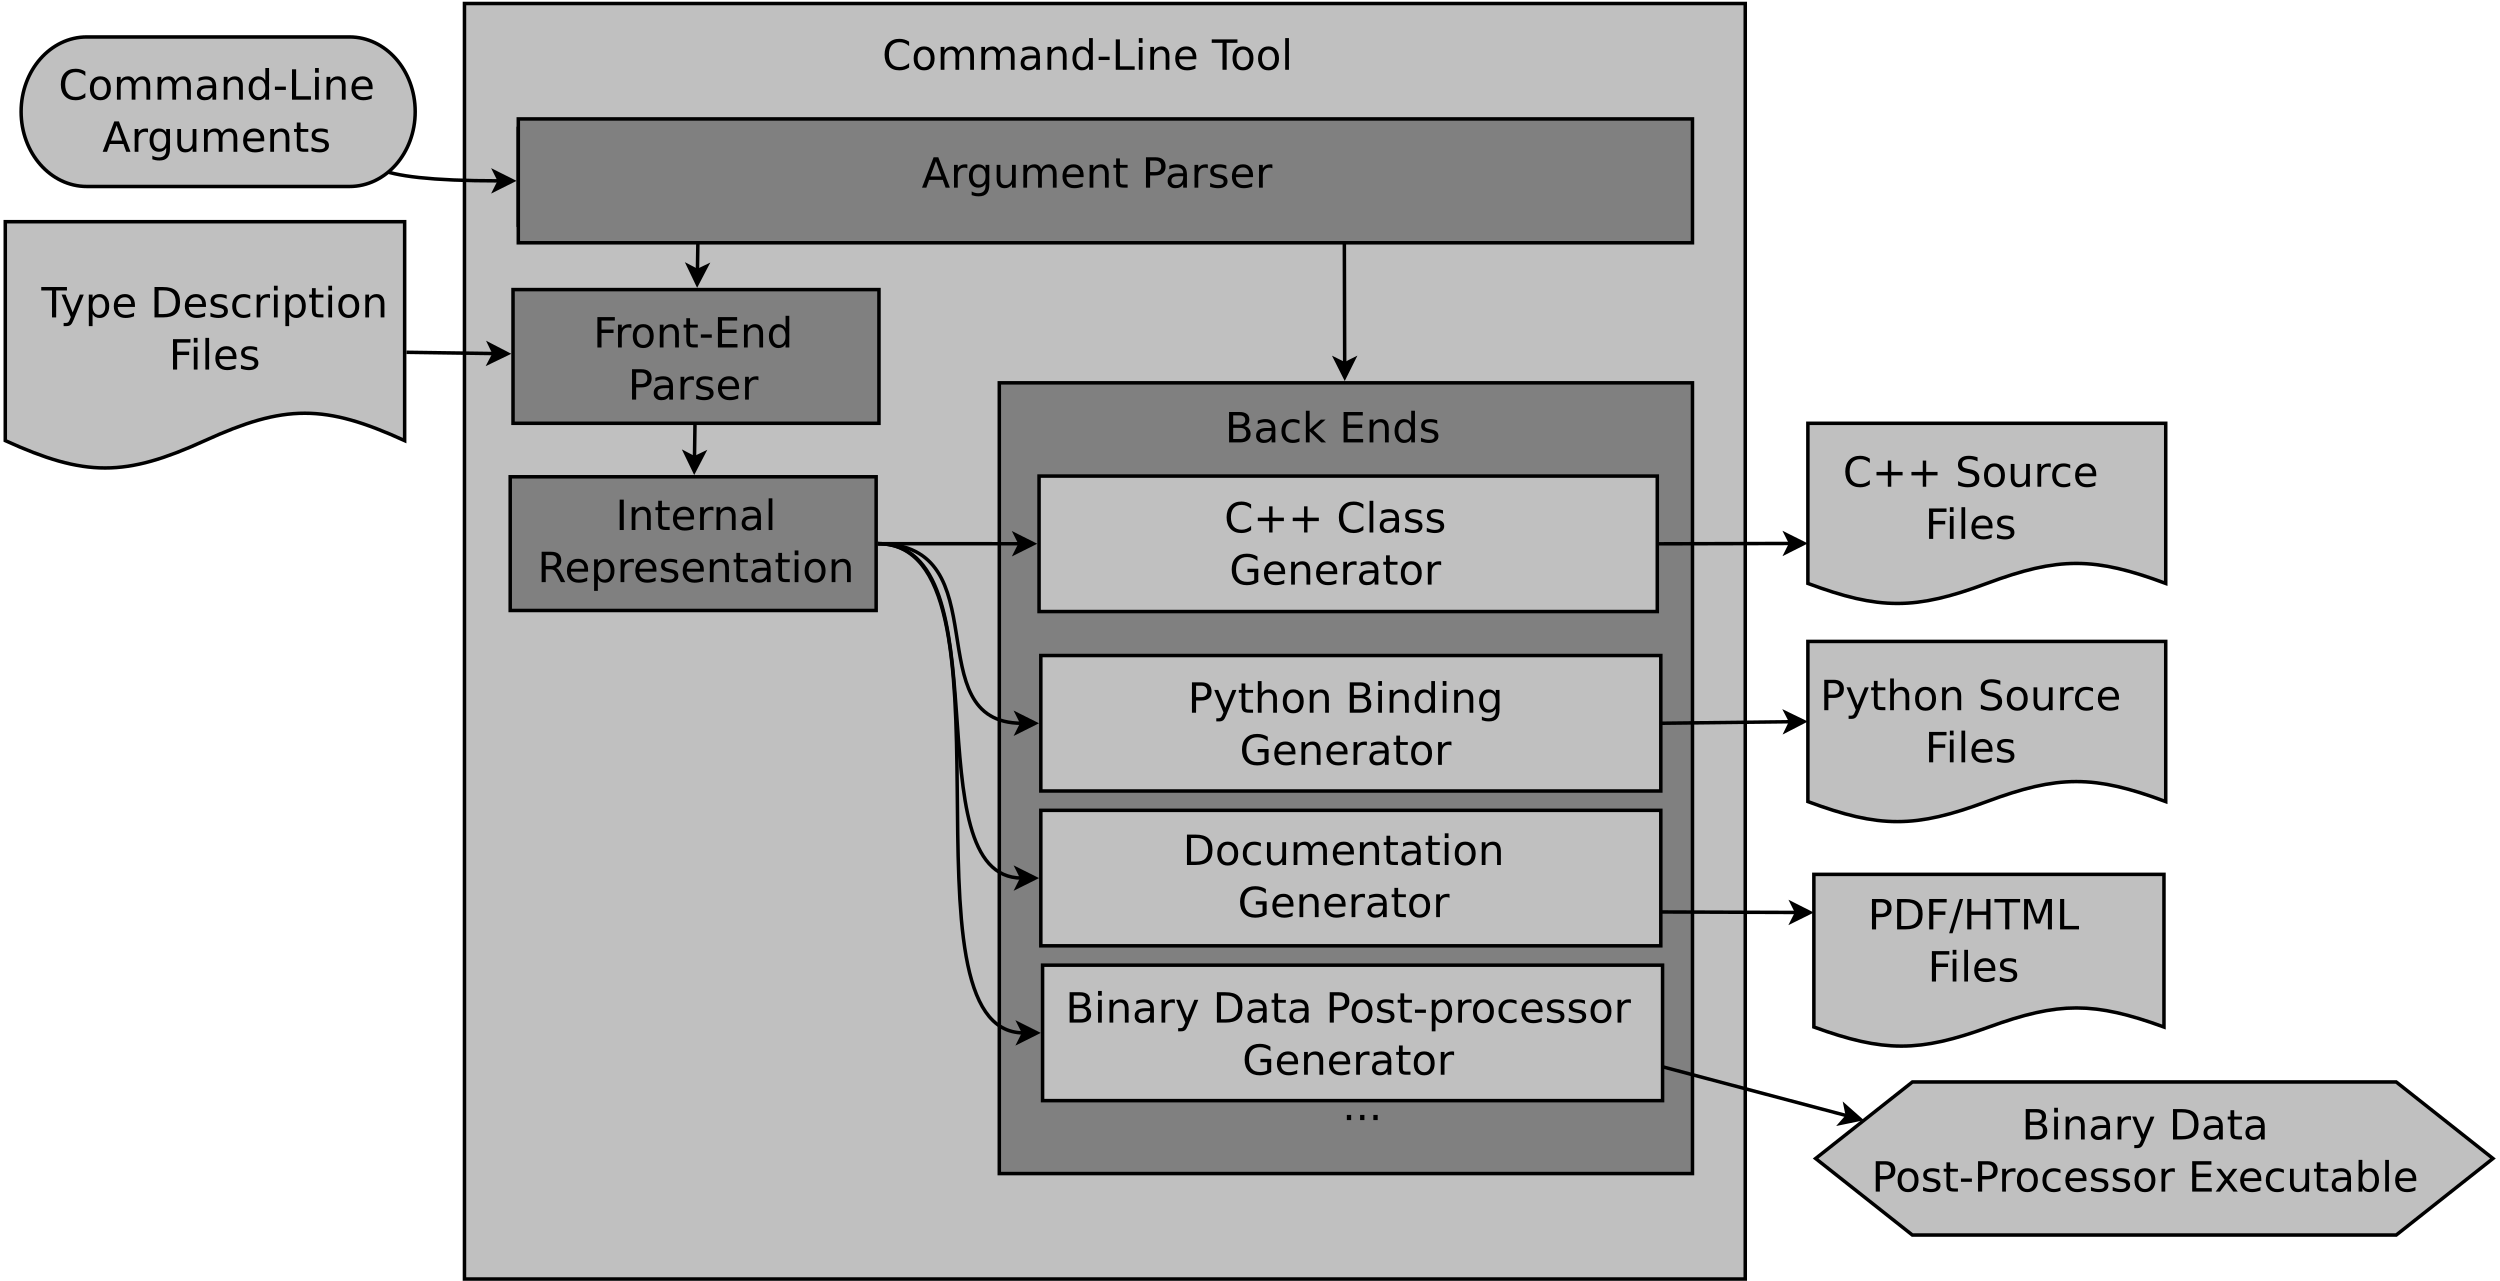 <?xml version="1.0" encoding="UTF-8"?>
<svg xmlns="http://www.w3.org/2000/svg" xmlns:xlink="http://www.w3.org/1999/xlink" width="1421pt" height="728pt" viewBox="0 0 1421 728" version="1.1">
<defs>
<g>
<symbol overflow="visible" id="glyph0-0">
<path style="stroke:none;" d="M 1.188 4.188 L 1.188 -16.719 L 13.031 -16.719 L 13.031 4.188 Z M 2.516 2.875 L 11.719 2.875 L 11.719 -15.375 L 2.516 -15.375 Z M 2.516 2.875 "/>
</symbol>
<symbol overflow="visible" id="glyph0-1">
<path style="stroke:none;" d="M -0.062 -17.281 L 14.547 -17.281 L 14.547 -15.312 L 8.422 -15.312 L 8.422 0 L 6.062 0 L 6.062 -15.312 L -0.062 -15.312 Z M -0.062 -17.281 "/>
</symbol>
<symbol overflow="visible" id="glyph0-2">
<path style="stroke:none;" d="M 7.625 1.203 C 7.02 2.742 6.43 3.75 5.859 4.219 C 5.297 4.695 4.535 4.938 3.578 4.938 L 1.875 4.938 L 1.875 3.141 L 3.125 3.141 C 3.707 3.141 4.16 3 4.484 2.719 C 4.816 2.445 5.176 1.797 5.562 0.766 L 5.953 -0.203 L 0.703 -12.969 L 2.969 -12.969 L 7.016 -2.828 L 11.062 -12.969 L 13.328 -12.969 Z M 7.625 1.203 "/>
</symbol>
<symbol overflow="visible" id="glyph0-3">
<path style="stroke:none;" d="M 4.297 -1.938 L 4.297 4.938 L 2.156 4.938 L 2.156 -12.969 L 4.297 -12.969 L 4.297 -11 C 4.742 -11.77 5.305 -12.344 5.984 -12.719 C 6.672 -13.094 7.488 -13.281 8.438 -13.281 C 10.008 -13.281 11.285 -12.656 12.266 -11.406 C 13.254 -10.156 13.75 -8.508 13.75 -6.469 C 13.75 -4.438 13.254 -2.797 12.266 -1.547 C 11.285 -0.297 10.008 0.328 8.438 0.328 C 7.488 0.328 6.672 0.145 5.984 -0.219 C 5.305 -0.594 4.742 -1.164 4.297 -1.938 Z M 11.547 -6.469 C 11.547 -8.031 11.223 -9.258 10.578 -10.156 C 9.93 -11.051 9.047 -11.5 7.922 -11.5 C 6.797 -11.5 5.91 -11.051 5.266 -10.156 C 4.617 -9.258 4.297 -8.031 4.297 -6.469 C 4.297 -4.906 4.617 -3.676 5.266 -2.781 C 5.91 -1.895 6.797 -1.453 7.922 -1.453 C 9.047 -1.453 9.93 -1.895 10.578 -2.781 C 11.223 -3.676 11.547 -4.906 11.547 -6.469 Z M 11.547 -6.469 "/>
</symbol>
<symbol overflow="visible" id="glyph0-4">
<path style="stroke:none;" d="M 13.328 -7.016 L 13.328 -5.969 L 3.531 -5.969 C 3.625 -4.5 4.066 -3.379 4.859 -2.609 C 5.648 -1.848 6.75 -1.469 8.156 -1.469 C 8.977 -1.469 9.77 -1.566 10.531 -1.766 C 11.301 -1.973 12.066 -2.273 12.828 -2.672 L 12.828 -0.656 C 12.055 -0.332 11.27 -0.086 10.469 0.078 C 9.664 0.242 8.852 0.328 8.031 0.328 C 5.969 0.328 4.332 -0.27 3.125 -1.469 C 1.914 -2.676 1.312 -4.305 1.312 -6.359 C 1.312 -8.473 1.883 -10.156 3.031 -11.406 C 4.176 -12.656 5.719 -13.281 7.656 -13.281 C 9.406 -13.281 10.785 -12.719 11.797 -11.594 C 12.816 -10.469 13.328 -8.941 13.328 -7.016 Z M 11.188 -7.641 C 11.176 -8.805 10.852 -9.734 10.219 -10.422 C 9.582 -11.117 8.738 -11.469 7.688 -11.469 C 6.5 -11.469 5.547 -11.129 4.828 -10.453 C 4.117 -9.785 3.707 -8.844 3.594 -7.625 Z M 11.188 -7.641 "/>
</symbol>
<symbol overflow="visible" id="glyph0-5">
<path style="stroke:none;" d=""/>
</symbol>
<symbol overflow="visible" id="glyph0-6">
<path style="stroke:none;" d="M 4.672 -15.359 L 4.672 -1.922 L 7.484 -1.922 C 9.867 -1.922 11.613 -2.457 12.719 -3.531 C 13.832 -4.613 14.391 -6.32 14.391 -8.656 C 14.391 -10.969 13.832 -12.66 12.719 -13.734 C 11.613 -14.816 9.867 -15.359 7.484 -15.359 Z M 2.328 -17.281 L 7.125 -17.281 C 10.477 -17.281 12.938 -16.582 14.5 -15.188 C 16.062 -13.789 16.844 -11.613 16.844 -8.656 C 16.844 -5.676 16.055 -3.488 14.484 -2.094 C 12.91 -0.695 10.457 0 7.125 0 L 2.328 0 Z M 2.328 -17.281 "/>
</symbol>
<symbol overflow="visible" id="glyph0-7">
<path style="stroke:none;" d="M 10.5 -12.578 L 10.5 -10.562 C 9.895 -10.875 9.27 -11.109 8.625 -11.266 C 7.977 -11.422 7.305 -11.5 6.609 -11.5 C 5.547 -11.5 4.75 -11.332 4.219 -11 C 3.695 -10.676 3.438 -10.191 3.438 -9.547 C 3.438 -9.055 3.625 -8.672 4 -8.391 C 4.383 -8.109 5.145 -7.836 6.281 -7.578 L 7.016 -7.422 C 8.523 -7.098 9.598 -6.641 10.234 -6.047 C 10.867 -5.453 11.188 -4.629 11.188 -3.578 C 11.188 -2.367 10.707 -1.414 9.75 -0.719 C 8.801 -0.02 7.492 0.328 5.828 0.328 C 5.141 0.328 4.414 0.258 3.656 0.125 C 2.906 0 2.113 -0.195 1.281 -0.469 L 1.281 -2.672 C 2.07 -2.266 2.848 -1.957 3.609 -1.75 C 4.367 -1.551 5.125 -1.453 5.875 -1.453 C 6.883 -1.453 7.656 -1.625 8.188 -1.969 C 8.727 -2.312 9 -2.797 9 -3.422 C 9 -3.992 8.801 -4.43 8.406 -4.734 C 8.02 -5.047 7.172 -5.348 5.859 -5.641 L 5.109 -5.812 C 3.797 -6.094 2.844 -6.52 2.25 -7.094 C 1.664 -7.664 1.375 -8.453 1.375 -9.453 C 1.375 -10.672 1.805 -11.613 2.672 -12.281 C 3.535 -12.945 4.766 -13.281 6.359 -13.281 C 7.141 -13.281 7.879 -13.219 8.578 -13.094 C 9.273 -12.977 9.914 -12.805 10.5 -12.578 Z M 10.5 -12.578 "/>
</symbol>
<symbol overflow="visible" id="glyph0-8">
<path style="stroke:none;" d="M 11.562 -12.469 L 11.562 -10.469 C 10.957 -10.801 10.352 -11.051 9.75 -11.219 C 9.145 -11.383 8.535 -11.469 7.922 -11.469 C 6.535 -11.469 5.457 -11.031 4.688 -10.156 C 3.926 -9.281 3.547 -8.051 3.547 -6.469 C 3.547 -4.883 3.926 -3.656 4.688 -2.781 C 5.457 -1.906 6.535 -1.469 7.922 -1.469 C 8.535 -1.469 9.145 -1.551 9.75 -1.719 C 10.352 -1.883 10.957 -2.133 11.562 -2.469 L 11.562 -0.5 C 10.969 -0.219 10.352 -0.008 9.719 0.125 C 9.082 0.258 8.406 0.328 7.688 0.328 C 5.727 0.328 4.176 -0.281 3.031 -1.5 C 1.883 -2.727 1.312 -4.383 1.312 -6.469 C 1.312 -8.582 1.891 -10.242 3.047 -11.453 C 4.211 -12.672 5.805 -13.281 7.828 -13.281 C 8.484 -13.281 9.125 -13.211 9.75 -13.078 C 10.375 -12.941 10.977 -12.738 11.562 -12.469 Z M 11.562 -12.469 "/>
</symbol>
<symbol overflow="visible" id="glyph0-9">
<path style="stroke:none;" d="M 9.75 -10.969 C 9.508 -11.113 9.25 -11.219 8.969 -11.281 C 8.688 -11.344 8.375 -11.375 8.031 -11.375 C 6.832 -11.375 5.91 -10.984 5.266 -10.203 C 4.617 -9.422 4.297 -8.297 4.297 -6.828 L 4.297 0 L 2.156 0 L 2.156 -12.969 L 4.297 -12.969 L 4.297 -10.953 C 4.742 -11.734 5.328 -12.316 6.047 -12.703 C 6.766 -13.086 7.633 -13.281 8.656 -13.281 C 8.801 -13.281 8.961 -13.27 9.141 -13.25 C 9.316 -13.227 9.516 -13.195 9.734 -13.156 Z M 9.75 -10.969 "/>
</symbol>
<symbol overflow="visible" id="glyph0-10">
<path style="stroke:none;" d="M 2.234 -12.969 L 4.359 -12.969 L 4.359 0 L 2.234 0 Z M 2.234 -18.016 L 4.359 -18.016 L 4.359 -15.312 L 2.234 -15.312 Z M 2.234 -18.016 "/>
</symbol>
<symbol overflow="visible" id="glyph0-11">
<path style="stroke:none;" d="M 4.344 -16.641 L 4.344 -12.969 L 8.734 -12.969 L 8.734 -11.312 L 4.344 -11.312 L 4.344 -4.266 C 4.344 -3.211 4.484 -2.535 4.766 -2.234 C 5.055 -1.93 5.648 -1.781 6.547 -1.781 L 8.734 -1.781 L 8.734 0 L 6.547 0 C 4.898 0 3.766 -0.305 3.141 -0.922 C 2.516 -1.535 2.203 -2.648 2.203 -4.266 L 2.203 -11.312 L 0.641 -11.312 L 0.641 -12.969 L 2.203 -12.969 L 2.203 -16.641 Z M 4.344 -16.641 "/>
</symbol>
<symbol overflow="visible" id="glyph0-12">
<path style="stroke:none;" d="M 7.25 -11.469 C 6.113 -11.469 5.211 -11.02 4.547 -10.125 C 3.879 -9.238 3.547 -8.02 3.547 -6.469 C 3.547 -4.914 3.875 -3.691 4.531 -2.797 C 5.195 -1.91 6.102 -1.469 7.25 -1.469 C 8.383 -1.469 9.285 -1.914 9.953 -2.812 C 10.617 -3.707 10.953 -4.926 10.953 -6.469 C 10.953 -8 10.617 -9.211 9.953 -10.109 C 9.285 -11.016 8.383 -11.469 7.25 -11.469 Z M 7.25 -13.281 C 9.102 -13.281 10.555 -12.676 11.609 -11.469 C 12.672 -10.27 13.203 -8.602 13.203 -6.469 C 13.203 -4.344 12.672 -2.676 11.609 -1.469 C 10.555 -0.27 9.102 0.328 7.25 0.328 C 5.395 0.328 3.941 -0.27 2.891 -1.469 C 1.836 -2.676 1.312 -4.344 1.312 -6.469 C 1.312 -8.602 1.836 -10.27 2.891 -11.469 C 3.941 -12.676 5.395 -13.281 7.25 -13.281 Z M 7.25 -13.281 "/>
</symbol>
<symbol overflow="visible" id="glyph0-13">
<path style="stroke:none;" d="M 13.016 -7.828 L 13.016 0 L 10.875 0 L 10.875 -7.75 C 10.875 -8.977 10.633 -9.895 10.156 -10.5 C 9.676 -11.113 8.961 -11.422 8.016 -11.422 C 6.859 -11.422 5.945 -11.051 5.281 -10.312 C 4.625 -9.582 4.297 -8.586 4.297 -7.328 L 4.297 0 L 2.156 0 L 2.156 -12.969 L 4.297 -12.969 L 4.297 -10.953 C 4.805 -11.734 5.406 -12.316 6.094 -12.703 C 6.781 -13.086 7.578 -13.281 8.484 -13.281 C 9.973 -13.281 11.098 -12.816 11.859 -11.891 C 12.629 -10.973 13.016 -9.617 13.016 -7.828 Z M 13.016 -7.828 "/>
</symbol>
<symbol overflow="visible" id="glyph0-14">
<path style="stroke:none;" d="M 2.328 -17.281 L 12.25 -17.281 L 12.25 -15.312 L 4.672 -15.312 L 4.672 -10.219 L 11.516 -10.219 L 11.516 -8.25 L 4.672 -8.25 L 4.672 0 L 2.328 0 Z M 2.328 -17.281 "/>
</symbol>
<symbol overflow="visible" id="glyph0-15">
<path style="stroke:none;" d="M 2.234 -18.016 L 4.359 -18.016 L 4.359 0 L 2.234 0 Z M 2.234 -18.016 "/>
</symbol>
<symbol overflow="visible" id="glyph0-16">
<path style="stroke:none;" d="M 2.328 -17.281 L 4.672 -17.281 L 4.672 0 L 2.328 0 Z M 2.328 -17.281 "/>
</symbol>
<symbol overflow="visible" id="glyph0-17">
<path style="stroke:none;" d="M 8.125 -6.516 C 6.406 -6.516 5.211 -6.316 4.547 -5.922 C 3.879 -5.523 3.547 -4.852 3.547 -3.906 C 3.547 -3.156 3.797 -2.555 4.297 -2.109 C 4.797 -1.672 5.473 -1.453 6.328 -1.453 C 7.516 -1.453 8.461 -1.867 9.172 -2.703 C 9.891 -3.535 10.25 -4.648 10.25 -6.047 L 10.25 -6.516 Z M 12.375 -7.391 L 12.375 0 L 10.25 0 L 10.25 -1.969 C 9.758 -1.176 9.148 -0.594 8.422 -0.219 C 7.703 0.145 6.816 0.328 5.766 0.328 C 4.43 0.328 3.375 -0.039 2.594 -0.781 C 1.812 -1.52 1.422 -2.516 1.422 -3.766 C 1.422 -5.223 1.91 -6.32 2.891 -7.062 C 3.867 -7.812 5.32 -8.188 7.25 -8.188 L 10.25 -8.188 L 10.25 -8.391 C 10.25 -9.367 9.926 -10.125 9.281 -10.656 C 8.633 -11.195 7.727 -11.469 6.562 -11.469 C 5.82 -11.469 5.098 -11.379 4.391 -11.203 C 3.691 -11.023 3.02 -10.758 2.375 -10.406 L 2.375 -12.375 C 3.156 -12.676 3.91 -12.898 4.641 -13.047 C 5.367 -13.203 6.082 -13.281 6.781 -13.281 C 8.656 -13.281 10.055 -12.789 10.984 -11.812 C 11.91 -10.844 12.375 -9.367 12.375 -7.391 Z M 12.375 -7.391 "/>
</symbol>
<symbol overflow="visible" id="glyph0-18">
<path style="stroke:none;" d="M 10.516 -8.109 C 11.016 -7.93 11.504 -7.566 11.984 -7.016 C 12.461 -6.461 12.938 -5.695 13.406 -4.719 L 15.781 0 L 13.281 0 L 11.062 -4.438 C 10.488 -5.594 9.93 -6.359 9.391 -6.734 C 8.859 -7.109 8.129 -7.297 7.203 -7.297 L 4.672 -7.297 L 4.672 0 L 2.328 0 L 2.328 -17.281 L 7.609 -17.281 C 9.578 -17.281 11.047 -16.863 12.016 -16.031 C 12.992 -15.207 13.484 -13.961 13.484 -12.297 C 13.484 -11.211 13.227 -10.312 12.719 -9.594 C 12.219 -8.875 11.484 -8.379 10.516 -8.109 Z M 4.672 -15.359 L 4.672 -9.219 L 7.609 -9.219 C 8.734 -9.219 9.582 -9.477 10.156 -10 C 10.727 -10.52 11.016 -11.285 11.016 -12.297 C 11.016 -13.305 10.727 -14.066 10.156 -14.578 C 9.582 -15.098 8.734 -15.359 7.609 -15.359 Z M 4.672 -15.359 "/>
</symbol>
<symbol overflow="visible" id="glyph0-19">
<path style="stroke:none;" d="M 15.266 -15.953 L 15.266 -13.484 C 14.473 -14.211 13.629 -14.758 12.734 -15.125 C 11.848 -15.488 10.906 -15.672 9.906 -15.672 C 7.926 -15.672 6.41 -15.066 5.359 -13.859 C 4.316 -12.648 3.797 -10.906 3.797 -8.625 C 3.797 -6.344 4.316 -4.598 5.359 -3.391 C 6.41 -2.18 7.926 -1.578 9.906 -1.578 C 10.906 -1.578 11.848 -1.758 12.734 -2.125 C 13.629 -2.488 14.473 -3.035 15.266 -3.766 L 15.266 -1.328 C 14.441 -0.773 13.57 -0.359 12.656 -0.078 C 11.75 0.191 10.785 0.328 9.766 0.328 C 7.148 0.328 5.086 -0.469 3.578 -2.062 C 2.078 -3.664 1.328 -5.852 1.328 -8.625 C 1.328 -11.395 2.078 -13.582 3.578 -15.188 C 5.086 -16.789 7.148 -17.594 9.766 -17.594 C 10.797 -17.594 11.77 -17.453 12.688 -17.172 C 13.602 -16.898 14.461 -16.492 15.266 -15.953 Z M 15.266 -15.953 "/>
</symbol>
<symbol overflow="visible" id="glyph0-20">
<path style="stroke:none;" d="M 10.906 -14.859 L 10.906 -8.422 L 17.344 -8.422 L 17.344 -6.453 L 10.906 -6.453 L 10.906 0 L 8.953 0 L 8.953 -6.453 L 2.516 -6.453 L 2.516 -8.422 L 8.953 -8.422 L 8.953 -14.859 Z M 10.906 -14.859 "/>
</symbol>
<symbol overflow="visible" id="glyph0-21">
<path style="stroke:none;" d="M 14.109 -2.469 L 14.109 -7.109 L 10.297 -7.109 L 10.297 -9.031 L 16.422 -9.031 L 16.422 -1.609 C 15.516 -0.961 14.52 -0.477 13.438 -0.156 C 12.352 0.164 11.191 0.328 9.953 0.328 C 7.254 0.328 5.141 -0.457 3.609 -2.031 C 2.086 -3.602 1.328 -5.801 1.328 -8.625 C 1.328 -11.445 2.086 -13.645 3.609 -15.219 C 5.141 -16.801 7.254 -17.594 9.953 -17.594 C 11.078 -17.594 12.145 -17.453 13.156 -17.172 C 14.176 -16.898 15.113 -16.492 15.969 -15.953 L 15.969 -13.453 C 15.102 -14.191 14.188 -14.742 13.219 -15.109 C 12.25 -15.484 11.227 -15.672 10.156 -15.672 C 8.039 -15.672 6.453 -15.078 5.391 -13.891 C 4.328 -12.711 3.797 -10.957 3.797 -8.625 C 3.797 -6.289 4.328 -4.531 5.391 -3.344 C 6.453 -2.164 8.039 -1.578 10.156 -1.578 C 10.977 -1.578 11.711 -1.648 12.359 -1.797 C 13.004 -1.941 13.586 -2.164 14.109 -2.469 Z M 14.109 -2.469 "/>
</symbol>
<symbol overflow="visible" id="glyph0-22">
<path style="stroke:none;" d="M 12.328 -10.469 C 12.859 -11.426 13.492 -12.133 14.234 -12.594 C 14.973 -13.051 15.844 -13.281 16.844 -13.281 C 18.195 -13.281 19.238 -12.805 19.969 -11.859 C 20.707 -10.91 21.078 -9.566 21.078 -7.828 L 21.078 0 L 18.938 0 L 18.938 -7.75 C 18.938 -9 18.711 -9.922 18.266 -10.516 C 17.828 -11.117 17.16 -11.422 16.266 -11.422 C 15.16 -11.422 14.285 -11.051 13.641 -10.312 C 13.004 -9.582 12.688 -8.586 12.688 -7.328 L 12.688 0 L 10.547 0 L 10.547 -7.75 C 10.547 -9 10.32 -9.922 9.875 -10.516 C 9.438 -11.117 8.758 -11.422 7.844 -11.422 C 6.758 -11.422 5.895 -11.051 5.25 -10.312 C 4.613 -9.582 4.297 -8.586 4.297 -7.328 L 4.297 0 L 2.156 0 L 2.156 -12.969 L 4.297 -12.969 L 4.297 -10.953 C 4.773 -11.742 5.352 -12.328 6.031 -12.703 C 6.719 -13.086 7.523 -13.281 8.453 -13.281 C 9.398 -13.281 10.203 -13.039 10.859 -12.562 C 11.523 -12.082 12.016 -11.383 12.328 -10.469 Z M 12.328 -10.469 "/>
</symbol>
<symbol overflow="visible" id="glyph0-23">
<path style="stroke:none;" d="M 10.766 -11 L 10.766 -18.016 L 12.891 -18.016 L 12.891 0 L 10.766 0 L 10.766 -1.938 C 10.316 -1.164 9.75 -0.594 9.062 -0.219 C 8.383 0.145 7.566 0.328 6.609 0.328 C 5.047 0.328 3.77 -0.297 2.781 -1.547 C 1.801 -2.797 1.312 -4.438 1.312 -6.469 C 1.312 -8.508 1.801 -10.156 2.781 -11.406 C 3.77 -12.656 5.047 -13.281 6.609 -13.281 C 7.566 -13.281 8.383 -13.094 9.062 -12.719 C 9.75 -12.344 10.316 -11.77 10.766 -11 Z M 3.5 -6.469 C 3.5 -4.906 3.82 -3.676 4.469 -2.781 C 5.113 -1.895 6 -1.453 7.125 -1.453 C 8.25 -1.453 9.133 -1.895 9.781 -2.781 C 10.438 -3.676 10.766 -4.906 10.766 -6.469 C 10.766 -8.031 10.438 -9.258 9.781 -10.156 C 9.133 -11.051 8.25 -11.5 7.125 -11.5 C 6 -11.5 5.113 -11.051 4.469 -10.156 C 3.82 -9.258 3.5 -8.031 3.5 -6.469 Z M 3.5 -6.469 "/>
</symbol>
<symbol overflow="visible" id="glyph0-24">
<path style="stroke:none;" d="M 1.156 -7.438 L 7.391 -7.438 L 7.391 -5.547 L 1.156 -5.547 Z M 1.156 -7.438 "/>
</symbol>
<symbol overflow="visible" id="glyph0-25">
<path style="stroke:none;" d="M 2.328 -17.281 L 4.672 -17.281 L 4.672 -1.969 L 13.078 -1.969 L 13.078 0 L 2.328 0 Z M 2.328 -17.281 "/>
</symbol>
<symbol overflow="visible" id="glyph0-26">
<path style="stroke:none;" d="M 2.328 -17.281 L 13.25 -17.281 L 13.25 -15.312 L 4.672 -15.312 L 4.672 -10.203 L 12.891 -10.203 L 12.891 -8.234 L 4.672 -8.234 L 4.672 -1.969 L 13.453 -1.969 L 13.453 0 L 2.328 0 Z M 2.328 -17.281 "/>
</symbol>
<symbol overflow="visible" id="glyph0-27">
<path style="stroke:none;" d="M 4.672 -15.359 L 4.672 -8.859 L 7.609 -8.859 C 8.691 -8.859 9.531 -9.141 10.125 -9.703 C 10.719 -10.273 11.016 -11.082 11.016 -12.125 C 11.016 -13.156 10.719 -13.953 10.125 -14.516 C 9.531 -15.078 8.691 -15.359 7.609 -15.359 Z M 2.328 -17.281 L 7.609 -17.281 C 9.547 -17.281 11.008 -16.844 12 -15.969 C 12.988 -15.094 13.484 -13.812 13.484 -12.125 C 13.484 -10.414 12.988 -9.125 12 -8.25 C 11.008 -7.375 9.547 -6.938 7.609 -6.938 L 4.672 -6.938 L 4.672 0 L 2.328 0 Z M 2.328 -17.281 "/>
</symbol>
<symbol overflow="visible" id="glyph0-28">
<path style="stroke:none;" d="M 13.016 -7.828 L 13.016 0 L 10.875 0 L 10.875 -7.75 C 10.875 -8.977 10.633 -9.895 10.156 -10.5 C 9.676 -11.113 8.961 -11.422 8.016 -11.422 C 6.859 -11.422 5.945 -11.051 5.281 -10.312 C 4.625 -9.582 4.297 -8.586 4.297 -7.328 L 4.297 0 L 2.156 0 L 2.156 -18.016 L 4.297 -18.016 L 4.297 -10.953 C 4.805 -11.734 5.406 -12.316 6.094 -12.703 C 6.781 -13.086 7.578 -13.281 8.484 -13.281 C 9.973 -13.281 11.098 -12.816 11.859 -11.891 C 12.629 -10.973 13.016 -9.617 13.016 -7.828 Z M 13.016 -7.828 "/>
</symbol>
<symbol overflow="visible" id="glyph0-29">
<path style="stroke:none;" d="M 4.672 -8.25 L 4.672 -1.922 L 8.422 -1.922 C 9.672 -1.922 10.598 -2.18 11.203 -2.703 C 11.816 -3.223 12.125 -4.02 12.125 -5.094 C 12.125 -6.176 11.816 -6.973 11.203 -7.484 C 10.598 -7.992 9.672 -8.25 8.422 -8.25 Z M 4.672 -15.359 L 4.672 -10.156 L 8.125 -10.156 C 9.27 -10.156 10.117 -10.367 10.672 -10.797 C 11.234 -11.223 11.516 -11.875 11.516 -12.75 C 11.516 -13.625 11.234 -14.273 10.672 -14.703 C 10.117 -15.141 9.27 -15.359 8.125 -15.359 Z M 2.328 -17.281 L 8.297 -17.281 C 10.078 -17.281 11.445 -16.91 12.406 -16.172 C 13.375 -15.43 13.859 -14.379 13.859 -13.016 C 13.859 -11.953 13.613 -11.109 13.125 -10.484 C 12.633 -9.859 11.91 -9.469 10.953 -9.312 C 12.098 -9.07 12.988 -8.555 13.625 -7.766 C 14.258 -6.984 14.578 -6.008 14.578 -4.844 C 14.578 -3.289 14.051 -2.094 13 -1.25 C 11.957 -0.414 10.469 0 8.531 0 L 2.328 0 Z M 2.328 -17.281 "/>
</symbol>
<symbol overflow="visible" id="glyph0-30">
<path style="stroke:none;" d="M 10.766 -6.625 C 10.766 -8.176 10.445 -9.375 9.812 -10.219 C 9.176 -11.07 8.281 -11.5 7.125 -11.5 C 5.988 -11.5 5.098 -11.07 4.453 -10.219 C 3.816 -9.375 3.5 -8.176 3.5 -6.625 C 3.5 -5.094 3.816 -3.898 4.453 -3.047 C 5.098 -2.203 5.988 -1.781 7.125 -1.781 C 8.281 -1.781 9.176 -2.203 9.812 -3.047 C 10.445 -3.898 10.766 -5.094 10.766 -6.625 Z M 12.891 -1.609 C 12.891 0.598 12.398 2.238 11.422 3.312 C 10.441 4.395 8.941 4.938 6.922 4.938 C 6.172 4.938 5.461 4.879 4.797 4.766 C 4.141 4.648 3.5 4.477 2.875 4.25 L 2.875 2.172 C 3.5 2.516 4.113 2.766 4.719 2.922 C 5.332 3.086 5.953 3.172 6.578 3.172 C 7.984 3.172 9.031 2.805 9.719 2.078 C 10.414 1.348 10.766 0.242 10.766 -1.234 L 10.766 -2.281 C 10.328 -1.52 9.766 -0.945 9.078 -0.562 C 8.391 -0.188 7.566 0 6.609 0 C 5.016 0 3.734 -0.602 2.766 -1.812 C 1.797 -3.031 1.312 -4.633 1.312 -6.625 C 1.312 -8.633 1.797 -10.242 2.766 -11.453 C 3.734 -12.672 5.016 -13.281 6.609 -13.281 C 7.566 -13.281 8.391 -13.086 9.078 -12.703 C 9.766 -12.328 10.328 -11.758 10.766 -11 L 10.766 -12.969 L 12.891 -12.969 Z M 12.891 -1.609 "/>
</symbol>
<symbol overflow="visible" id="glyph0-31">
<path style="stroke:none;" d="M 2.016 -5.109 L 2.016 -12.969 L 4.141 -12.969 L 4.141 -5.203 C 4.141 -3.973 4.379 -3.051 4.859 -2.438 C 5.336 -1.82 6.055 -1.516 7.016 -1.516 C 8.16 -1.516 9.066 -1.879 9.734 -2.609 C 10.398 -3.348 10.734 -4.348 10.734 -5.609 L 10.734 -12.969 L 12.875 -12.969 L 12.875 0 L 10.734 0 L 10.734 -1.984 C 10.223 -1.203 9.625 -0.617 8.938 -0.234 C 8.258 0.141 7.469 0.328 6.562 0.328 C 5.07 0.328 3.941 -0.129 3.172 -1.047 C 2.398 -1.973 2.016 -3.328 2.016 -5.109 Z M 7.375 -13.281 Z M 7.375 -13.281 "/>
</symbol>
<symbol overflow="visible" id="glyph0-32">
<path style="stroke:none;" d="M 2.156 -18.016 L 4.297 -18.016 L 4.297 -7.375 L 10.641 -12.969 L 13.375 -12.969 L 6.5 -6.891 L 13.656 0 L 10.875 0 L 4.297 -6.328 L 4.297 0 L 2.156 0 Z M 2.156 -18.016 "/>
</symbol>
<symbol overflow="visible" id="glyph0-33">
<path style="stroke:none;" d="M 8.109 -14.969 L 4.938 -6.375 L 11.281 -6.375 Z M 6.781 -17.281 L 9.438 -17.281 L 16.016 0 L 13.594 0 L 12.016 -4.438 L 4.219 -4.438 L 2.656 0 L 0.188 0 Z M 6.781 -17.281 "/>
</symbol>
<symbol overflow="visible" id="glyph0-34">
<path style="stroke:none;" d="M 2.531 -2.938 L 4.984 -2.938 L 4.984 0 L 2.531 0 Z M 2.531 -2.938 "/>
</symbol>
<symbol overflow="visible" id="glyph0-35">
<path style="stroke:none;" d="M 12.688 -16.719 L 12.688 -14.438 C 11.801 -14.852 10.961 -15.164 10.172 -15.375 C 9.391 -15.582 8.629 -15.688 7.891 -15.688 C 6.617 -15.688 5.633 -15.441 4.938 -14.953 C 4.25 -14.461 3.906 -13.758 3.906 -12.844 C 3.906 -12.082 4.133 -11.504 4.594 -11.109 C 5.062 -10.723 5.93 -10.41 7.203 -10.172 L 8.625 -9.891 C 10.363 -9.555 11.645 -8.969 12.469 -8.125 C 13.301 -7.289 13.719 -6.172 13.719 -4.766 C 13.719 -3.086 13.156 -1.816 12.031 -0.953 C 10.914 -0.098 9.273 0.328 7.109 0.328 C 6.285 0.328 5.41 0.234 4.484 0.047 C 3.566 -0.129 2.613 -0.398 1.625 -0.766 L 1.625 -3.172 C 2.582 -2.641 3.516 -2.238 4.422 -1.969 C 5.328 -1.695 6.223 -1.562 7.109 -1.562 C 8.441 -1.562 9.469 -1.82 10.188 -2.344 C 10.914 -2.875 11.281 -3.625 11.281 -4.594 C 11.281 -5.445 11.02 -6.109 10.5 -6.578 C 9.977 -7.055 9.125 -7.414 7.938 -7.656 L 6.516 -7.938 C 4.773 -8.281 3.516 -8.82 2.734 -9.562 C 1.953 -10.312 1.562 -11.344 1.562 -12.656 C 1.562 -14.188 2.098 -15.391 3.172 -16.266 C 4.254 -17.148 5.738 -17.594 7.625 -17.594 C 8.438 -17.594 9.258 -17.52 10.094 -17.375 C 10.938 -17.227 11.801 -17.008 12.688 -16.719 Z M 12.688 -16.719 "/>
</symbol>
<symbol overflow="visible" id="glyph0-36">
<path style="stroke:none;" d="M 6.016 -17.281 L 7.984 -17.281 L 1.969 2.203 L 0 2.203 Z M 6.016 -17.281 "/>
</symbol>
<symbol overflow="visible" id="glyph0-37">
<path style="stroke:none;" d="M 2.328 -17.281 L 4.672 -17.281 L 4.672 -10.203 L 13.156 -10.203 L 13.156 -17.281 L 15.5 -17.281 L 15.5 0 L 13.156 0 L 13.156 -8.234 L 4.672 -8.234 L 4.672 0 L 2.328 0 Z M 2.328 -17.281 "/>
</symbol>
<symbol overflow="visible" id="glyph0-38">
<path style="stroke:none;" d="M 2.328 -17.281 L 5.812 -17.281 L 10.219 -5.516 L 14.656 -17.281 L 18.141 -17.281 L 18.141 0 L 15.859 0 L 15.859 -15.172 L 11.406 -3.328 L 9.047 -3.328 L 4.594 -15.172 L 4.594 0 L 2.328 0 Z M 2.328 -17.281 "/>
</symbol>
<symbol overflow="visible" id="glyph0-39">
<path style="stroke:none;" d="M 13.016 -12.969 L 8.328 -6.656 L 13.25 0 L 10.734 0 L 6.969 -5.094 L 3.188 0 L 0.688 0 L 5.719 -6.781 L 1.109 -12.969 L 3.625 -12.969 L 7.062 -8.344 L 10.5 -12.969 Z M 13.016 -12.969 "/>
</symbol>
<symbol overflow="visible" id="glyph0-40">
<path style="stroke:none;" d="M 11.547 -6.469 C 11.547 -8.031 11.223 -9.258 10.578 -10.156 C 9.93 -11.051 9.047 -11.5 7.922 -11.5 C 6.797 -11.5 5.91 -11.051 5.266 -10.156 C 4.617 -9.258 4.297 -8.031 4.297 -6.469 C 4.297 -4.906 4.617 -3.676 5.266 -2.781 C 5.91 -1.895 6.797 -1.453 7.922 -1.453 C 9.047 -1.453 9.93 -1.895 10.578 -2.781 C 11.223 -3.676 11.547 -4.906 11.547 -6.469 Z M 4.297 -11 C 4.742 -11.77 5.305 -12.344 5.984 -12.719 C 6.672 -13.094 7.488 -13.281 8.438 -13.281 C 10.008 -13.281 11.285 -12.656 12.266 -11.406 C 13.254 -10.156 13.75 -8.508 13.75 -6.469 C 13.75 -4.438 13.254 -2.797 12.266 -1.547 C 11.285 -0.297 10.008 0.328 8.438 0.328 C 7.488 0.328 6.672 0.145 5.984 -0.219 C 5.305 -0.594 4.742 -1.164 4.297 -1.938 L 4.297 0 L 2.156 0 L 2.156 -18.016 L 4.297 -18.016 Z M 4.297 -11 "/>
</symbol>
</g>
</defs>
<g id="surface4552">
<rect x="0" y="0" width="1421" height="728" style="fill:rgb(100%,100%,100%);fill-opacity:1;stroke:none;"/>
<path style="fill-rule:evenodd;fill:rgb(75.294%,75.294%,75.294%);fill-opacity:1;stroke-width:0.1;stroke-linecap:butt;stroke-linejoin:miter;stroke:rgb(0%,0%,0%);stroke-opacity:1;stroke-miterlimit:10;" d="M 20.5 8.15 L 56.9 8.15 L 56.9 44.4 L 20.5 44.4 Z M 20.5 8.15 " transform="matrix(20,0,0,20,-146,-161)"/>
<path style="fill-rule:evenodd;fill:rgb(50.196%,50.196%,50.196%);fill-opacity:1;stroke-width:0.1;stroke-linecap:butt;stroke-linejoin:miter;stroke:rgb(0%,0%,0%);stroke-opacity:1;stroke-miterlimit:10;" d="M 35.7 18.93 L 55.4 18.93 L 55.4 41.403 L 35.7 41.403 Z M 35.7 18.93 " transform="matrix(20,0,0,20,-146,-161)"/>
<path style="fill-rule:evenodd;fill:rgb(100%,100%,100%);fill-opacity:1;stroke-width:0.1;stroke-linecap:butt;stroke-linejoin:miter;stroke:rgb(0%,0%,0%);stroke-opacity:1;stroke-miterlimit:10;" d="M 22.03 11.7 L 32.3 11.7 L 32.3 14.45 L 22.03 14.45 Z M 22.03 11.7 " transform="matrix(20,0,0,20,-146,-161)"/>
<path style="fill-rule:evenodd;fill:rgb(75.294%,75.294%,75.294%);fill-opacity:1;stroke-width:0.1;stroke-linecap:butt;stroke-linejoin:miter;stroke:rgb(0%,0%,0%);stroke-opacity:1;stroke-miterlimit:10;" d="M 7.45 14.35 L 18.8 14.35 L 18.8 20.572 C 16.53 19.535 15.395 19.535 13.125 20.572 C 10.855 21.609 9.72 21.609 7.45 20.572 Z M 7.45 14.35 " transform="matrix(20,0,0,20,-146,-161)"/>
<path style="fill:none;stroke-width:0.1;stroke-linecap:butt;stroke-linejoin:miter;stroke:rgb(0%,0%,0%);stroke-opacity:1;stroke-miterlimit:10;" d="M 18.85 18.062 L 21.345 18.098 " transform="matrix(20,0,0,20,-146,-161)"/>
<path style="fill-rule:evenodd;fill:rgb(0%,0%,0%);fill-opacity:1;stroke-width:0.1;stroke-linecap:butt;stroke-linejoin:miter;stroke:rgb(0%,0%,0%);stroke-opacity:1;stroke-miterlimit:10;" d="M 21.72 18.103 L 21.216 18.346 L 21.345 18.098 L 21.223 17.846 Z M 21.72 18.103 " transform="matrix(20,0,0,20,-146,-161)"/>
<g style="fill:rgb(0%,0%,0%);fill-opacity:1;">
  <use xlink:href="#glyph0-1" x="23.504" y="180.42"/>
  <use xlink:href="#glyph0-2" x="34.293" y="180.42"/>
  <use xlink:href="#glyph0-3" x="48.323" y="180.42"/>
  <use xlink:href="#glyph0-4" x="63.371" y="180.42"/>
  <use xlink:href="#glyph0-5" x="77.956" y="180.42"/>
  <use xlink:href="#glyph0-6" x="85.492" y="180.42"/>
  <use xlink:href="#glyph0-4" x="103.747" y="180.42"/>
  <use xlink:href="#glyph0-7" x="118.333" y="180.42"/>
  <use xlink:href="#glyph0-8" x="130.684" y="180.42"/>
  <use xlink:href="#glyph0-9" x="143.718" y="180.42"/>
  <use xlink:href="#glyph0-10" x="153.465" y="180.42"/>
  <use xlink:href="#glyph0-3" x="160.051" y="180.42"/>
  <use xlink:href="#glyph0-11" x="175.1" y="180.42"/>
  <use xlink:href="#glyph0-10" x="184.395" y="180.42"/>
  <use xlink:href="#glyph0-12" x="190.982" y="180.42"/>
  <use xlink:href="#glyph0-13" x="205.486" y="180.42"/>
</g>
<g style="fill:rgb(0%,0%,0%);fill-opacity:1;">
  <use xlink:href="#glyph0-14" x="96.004" y="210.056"/>
  <use xlink:href="#glyph0-10" x="107.916" y="210.056"/>
  <use xlink:href="#glyph0-15" x="114.502" y="210.056"/>
  <use xlink:href="#glyph0-4" x="121.089" y="210.056"/>
  <use xlink:href="#glyph0-7" x="135.674" y="210.056"/>
</g>
<path style="fill-rule:evenodd;fill:rgb(50.196%,50.196%,50.196%);fill-opacity:1;stroke-width:0.1;stroke-linecap:butt;stroke-linejoin:miter;stroke:rgb(0%,0%,0%);stroke-opacity:1;stroke-miterlimit:10;" d="M 21.8 21.6 L 32.2 21.6 L 32.2 25.4 L 21.8 25.4 Z M 21.8 21.6 " transform="matrix(20,0,0,20,-146,-161)"/>
<g style="fill:rgb(0%,0%,0%);fill-opacity:1;">
  <use xlink:href="#glyph0-16" x="349.887" y="301.263"/>
  <use xlink:href="#glyph0-13" x="356.878" y="301.263"/>
  <use xlink:href="#glyph0-11" x="371.904" y="301.263"/>
  <use xlink:href="#glyph0-4" x="381.199" y="301.263"/>
  <use xlink:href="#glyph0-9" x="395.784" y="301.263"/>
  <use xlink:href="#glyph0-13" x="405.114" y="301.263"/>
  <use xlink:href="#glyph0-17" x="420.14" y="301.263"/>
  <use xlink:href="#glyph0-15" x="434.667" y="301.263"/>
</g>
<g style="fill:rgb(0%,0%,0%);fill-opacity:1;">
  <use xlink:href="#glyph0-18" x="305.531" y="330.896"/>
  <use xlink:href="#glyph0-4" x="320.939" y="330.896"/>
  <use xlink:href="#glyph0-3" x="335.524" y="330.896"/>
  <use xlink:href="#glyph0-9" x="350.572" y="330.896"/>
  <use xlink:href="#glyph0-4" x="359.798" y="330.896"/>
  <use xlink:href="#glyph0-7" x="374.384" y="330.896"/>
  <use xlink:href="#glyph0-4" x="386.735" y="330.896"/>
  <use xlink:href="#glyph0-13" x="401.321" y="330.896"/>
  <use xlink:href="#glyph0-11" x="416.346" y="330.896"/>
  <use xlink:href="#glyph0-17" x="425.641" y="330.896"/>
  <use xlink:href="#glyph0-11" x="440.169" y="330.896"/>
  <use xlink:href="#glyph0-10" x="449.464" y="330.896"/>
  <use xlink:href="#glyph0-12" x="456.05" y="330.896"/>
  <use xlink:href="#glyph0-13" x="470.555" y="330.896"/>
</g>
<path style="fill:none;stroke-width:0.1;stroke-linecap:butt;stroke-linejoin:miter;stroke:rgb(0%,0%,0%);stroke-opacity:1;stroke-miterlimit:10;" d="M 32.25 23.501 L 36.293 23.503 " transform="matrix(20,0,0,20,-146,-161)"/>
<path style="fill-rule:evenodd;fill:rgb(0%,0%,0%);fill-opacity:1;stroke-width:0.1;stroke-linecap:butt;stroke-linejoin:miter;stroke:rgb(0%,0%,0%);stroke-opacity:1;stroke-miterlimit:10;" d="M 36.668 23.503 L 36.168 23.753 L 36.293 23.503 L 36.168 23.253 Z M 36.668 23.503 " transform="matrix(20,0,0,20,-146,-161)"/>
<path style="fill-rule:evenodd;fill:rgb(75.294%,75.294%,75.294%);fill-opacity:1;stroke-width:0.1;stroke-linecap:butt;stroke-linejoin:miter;stroke:rgb(0%,0%,0%);stroke-opacity:1;stroke-miterlimit:10;" d="M 36.83 21.58 L 54.4 21.58 L 54.4 25.43 L 36.83 25.43 Z M 36.83 21.58 " transform="matrix(20,0,0,20,-146,-161)"/>
<g style="fill:rgb(0%,0%,0%);fill-opacity:1;">
  <use xlink:href="#glyph0-19" x="695.863" y="302.662"/>
  <use xlink:href="#glyph0-20" x="712.417" y="302.662"/>
  <use xlink:href="#glyph0-20" x="732.28" y="302.662"/>
  <use xlink:href="#glyph0-5" x="752.144" y="302.662"/>
  <use xlink:href="#glyph0-19" x="759.68" y="302.662"/>
  <use xlink:href="#glyph0-15" x="776.233" y="302.662"/>
  <use xlink:href="#glyph0-17" x="782.82" y="302.662"/>
  <use xlink:href="#glyph0-7" x="797.347" y="302.662"/>
  <use xlink:href="#glyph0-7" x="809.699" y="302.662"/>
</g>
<g style="fill:rgb(0%,0%,0%);fill-opacity:1;">
  <use xlink:href="#glyph0-21" x="698.773" y="332.298"/>
  <use xlink:href="#glyph0-4" x="717.144" y="332.298"/>
  <use xlink:href="#glyph0-13" x="731.73" y="332.298"/>
  <use xlink:href="#glyph0-4" x="746.755" y="332.298"/>
  <use xlink:href="#glyph0-9" x="761.34" y="332.298"/>
  <use xlink:href="#glyph0-17" x="771.087" y="332.298"/>
  <use xlink:href="#glyph0-11" x="785.615" y="332.298"/>
  <use xlink:href="#glyph0-12" x="794.91" y="332.298"/>
  <use xlink:href="#glyph0-9" x="809.414" y="332.298"/>
</g>
<path style="fill-rule:evenodd;fill:rgb(75.294%,75.294%,75.294%);fill-opacity:1;stroke-width:0.1;stroke-linecap:butt;stroke-linejoin:miter;stroke:rgb(0%,0%,0%);stroke-opacity:1;stroke-miterlimit:10;" d="M 36.88 26.68 L 54.5 26.68 L 54.5 30.53 L 36.88 30.53 Z M 36.88 26.68 " transform="matrix(20,0,0,20,-146,-161)"/>
<path style="fill:none;stroke-width:0.1;stroke-linecap:butt;stroke-linejoin:miter;stroke:rgb(0%,0%,0%);stroke-opacity:1;stroke-miterlimit:10;" d="M 32.246 23.5 C 35.775 23.5 33.301 28.605 36.343 28.605 " transform="matrix(20,0,0,20,-146,-161)"/>
<path style="fill-rule:evenodd;fill:rgb(0%,0%,0%);fill-opacity:1;stroke-width:0.1;stroke-linecap:butt;stroke-linejoin:miter;stroke:rgb(0%,0%,0%);stroke-opacity:1;stroke-miterlimit:10;" d="M 36.718 28.605 L 36.218 28.855 L 36.343 28.605 L 36.218 28.355 Z M 36.718 28.605 " transform="matrix(20,0,0,20,-146,-161)"/>
<path style="fill-rule:evenodd;fill:rgb(75.294%,75.294%,75.294%);fill-opacity:1;stroke-width:0.1;stroke-linecap:butt;stroke-linejoin:miter;stroke:rgb(0%,0%,0%);stroke-opacity:1;stroke-miterlimit:10;" d="M 36.88 31.08 L 54.5 31.08 L 54.5 34.93 L 36.88 34.93 Z M 36.88 31.08 " transform="matrix(20,0,0,20,-146,-161)"/>
<path style="fill:none;stroke-width:0.1;stroke-linecap:butt;stroke-linejoin:miter;stroke:rgb(0%,0%,0%);stroke-opacity:1;stroke-miterlimit:10;" d="M 32.25 23.5 C 35.896 23.5 33.184 33.005 36.343 33.005 " transform="matrix(20,0,0,20,-146,-161)"/>
<path style="fill-rule:evenodd;fill:rgb(0%,0%,0%);fill-opacity:1;stroke-width:0.1;stroke-linecap:butt;stroke-linejoin:miter;stroke:rgb(0%,0%,0%);stroke-opacity:1;stroke-miterlimit:10;" d="M 36.718 33.005 L 36.218 33.255 L 36.343 33.005 L 36.218 32.755 Z M 36.718 33.005 " transform="matrix(20,0,0,20,-146,-161)"/>
<path style="fill-rule:evenodd;fill:rgb(50.196%,50.196%,50.196%);fill-opacity:1;stroke-width:0.1;stroke-linecap:butt;stroke-linejoin:miter;stroke:rgb(0%,0%,0%);stroke-opacity:1;stroke-miterlimit:10;" d="M 21.88 16.28 L 32.28 16.28 L 32.28 20.08 L 21.88 20.08 Z M 21.88 16.28 " transform="matrix(20,0,0,20,-146,-161)"/>
<path style="fill-rule:evenodd;fill:rgb(75.294%,75.294%,75.294%);fill-opacity:1;stroke-width:0.1;stroke-linecap:butt;stroke-linejoin:miter;stroke:rgb(0%,0%,0%);stroke-opacity:1;stroke-miterlimit:10;" d="M 36.93 35.48 L 54.55 35.48 L 54.55 39.33 L 36.93 39.33 Z M 36.93 35.48 " transform="matrix(20,0,0,20,-146,-161)"/>
<path style="fill:none;stroke-width:0.1;stroke-linecap:butt;stroke-linejoin:miter;stroke:rgb(0%,0%,0%);stroke-opacity:1;stroke-miterlimit:10;" d="M 32.25 23.5 C 36.493 23.5 32.637 37.405 36.394 37.405 " transform="matrix(20,0,0,20,-146,-161)"/>
<path style="fill-rule:evenodd;fill:rgb(0%,0%,0%);fill-opacity:1;stroke-width:0.1;stroke-linecap:butt;stroke-linejoin:miter;stroke:rgb(0%,0%,0%);stroke-opacity:1;stroke-miterlimit:10;" d="M 36.769 37.405 L 36.269 37.655 L 36.394 37.405 L 36.269 37.155 Z M 36.769 37.405 " transform="matrix(20,0,0,20,-146,-161)"/>
<g style="fill:rgb(0%,0%,0%);fill-opacity:1;">
  <use xlink:href="#glyph0-19" x="501.469" y="39.662"/>
  <use xlink:href="#glyph0-12" x="518.022" y="39.662"/>
  <use xlink:href="#glyph0-22" x="532.526" y="39.662"/>
  <use xlink:href="#glyph0-22" x="555.62" y="39.662"/>
  <use xlink:href="#glyph0-17" x="578.713" y="39.662"/>
  <use xlink:href="#glyph0-13" x="593.241" y="39.662"/>
  <use xlink:href="#glyph0-23" x="608.266" y="39.662"/>
  <use xlink:href="#glyph0-24" x="623.314" y="39.662"/>
  <use xlink:href="#glyph0-25" x="631.869" y="39.662"/>
  <use xlink:href="#glyph0-10" x="645.077" y="39.662"/>
  <use xlink:href="#glyph0-13" x="651.664" y="39.662"/>
  <use xlink:href="#glyph0-4" x="666.689" y="39.662"/>
  <use xlink:href="#glyph0-5" x="681.274" y="39.662"/>
  <use xlink:href="#glyph0-1" x="688.81" y="39.662"/>
  <use xlink:href="#glyph0-12" x="699.263" y="39.662"/>
  <use xlink:href="#glyph0-12" x="713.768" y="39.662"/>
  <use xlink:href="#glyph0-15" x="728.272" y="39.662"/>
</g>
<g style="fill:rgb(0%,0%,0%);fill-opacity:1;">
  <use xlink:href="#glyph0-14" x="337.223" y="197.513"/>
  <use xlink:href="#glyph0-9" x="349.134" y="197.513"/>
  <use xlink:href="#glyph0-12" x="358.36" y="197.513"/>
  <use xlink:href="#glyph0-13" x="372.864" y="197.513"/>
  <use xlink:href="#glyph0-11" x="387.89" y="197.513"/>
  <use xlink:href="#glyph0-24" x="397.185" y="197.513"/>
  <use xlink:href="#glyph0-26" x="405.739" y="197.513"/>
  <use xlink:href="#glyph0-13" x="420.718" y="197.513"/>
  <use xlink:href="#glyph0-23" x="435.743" y="197.513"/>
</g>
<g style="fill:rgb(0%,0%,0%);fill-opacity:1;">
  <use xlink:href="#glyph0-27" x="356.91" y="227.146"/>
  <use xlink:href="#glyph0-17" x="370.141" y="227.146"/>
  <use xlink:href="#glyph0-9" x="384.669" y="227.146"/>
  <use xlink:href="#glyph0-7" x="394.416" y="227.146"/>
  <use xlink:href="#glyph0-4" x="406.767" y="227.146"/>
  <use xlink:href="#glyph0-9" x="421.352" y="227.146"/>
</g>
<path style="fill:none;stroke-width:0.1;stroke-linecap:butt;stroke-linejoin:miter;stroke:rgb(0%,0%,0%);stroke-opacity:1;stroke-miterlimit:10;" d="M 27.051 20.129 L 27.037 21.064 " transform="matrix(20,0,0,20,-146,-161)"/>
<path style="fill-rule:evenodd;fill:rgb(0%,0%,0%);fill-opacity:1;stroke-width:0.1;stroke-linecap:butt;stroke-linejoin:miter;stroke:rgb(0%,0%,0%);stroke-opacity:1;stroke-miterlimit:10;" d="M 27.031 21.439 L 26.788 20.935 L 27.037 21.064 L 27.288 20.943 Z M 27.031 21.439 " transform="matrix(20,0,0,20,-146,-161)"/>
<path style="fill:none;stroke-width:0.1;stroke-linecap:butt;stroke-linejoin:miter;stroke:rgb(0%,0%,0%);stroke-opacity:1;stroke-miterlimit:10;" d="M 27.141 14.496 L 27.121 15.743 " transform="matrix(20,0,0,20,-146,-161)"/>
<path style="fill-rule:evenodd;fill:rgb(0%,0%,0%);fill-opacity:1;stroke-width:0.1;stroke-linecap:butt;stroke-linejoin:miter;stroke:rgb(0%,0%,0%);stroke-opacity:1;stroke-miterlimit:10;" d="M 27.114 16.118 L 26.873 15.614 L 27.121 15.743 L 27.373 15.622 Z M 27.114 16.118 " transform="matrix(20,0,0,20,-146,-161)"/>
<path style="fill-rule:evenodd;fill:rgb(100%,100%,100%);fill-opacity:1;stroke-width:0.1;stroke-linecap:butt;stroke-linejoin:miter;stroke:rgb(0%,0%,0%);stroke-opacity:1;stroke-miterlimit:10;" d="M 43.7 11.9 L 47.3 11.9 L 47.3 13.8 L 43.7 13.8 Z M 43.7 11.9 " transform="matrix(20,0,0,20,-146,-161)"/>
<path style="fill:none;stroke-width:0.1;stroke-linecap:butt;stroke-linejoin:miter;stroke:rgb(0%,0%,0%);stroke-opacity:1;stroke-miterlimit:10;" d="M 45.503 13.85 L 45.516 18.393 " transform="matrix(20,0,0,20,-146,-161)"/>
<path style="fill-rule:evenodd;fill:rgb(0%,0%,0%);fill-opacity:1;stroke-width:0.1;stroke-linecap:butt;stroke-linejoin:miter;stroke:rgb(0%,0%,0%);stroke-opacity:1;stroke-miterlimit:10;" d="M 45.517 18.768 L 45.266 18.269 L 45.516 18.393 L 45.766 18.268 Z M 45.517 18.768 " transform="matrix(20,0,0,20,-146,-161)"/>
<g style="fill:rgb(0%,0%,0%);fill-opacity:1;">
  <use xlink:href="#glyph0-27" x="675.172" y="405.115"/>
  <use xlink:href="#glyph0-2" x="689.468" y="405.115"/>
  <use xlink:href="#glyph0-11" x="703.498" y="405.115"/>
  <use xlink:href="#glyph0-28" x="712.793" y="405.115"/>
  <use xlink:href="#glyph0-12" x="727.818" y="405.115"/>
  <use xlink:href="#glyph0-13" x="742.322" y="405.115"/>
  <use xlink:href="#glyph0-5" x="757.348" y="405.115"/>
  <use xlink:href="#glyph0-29" x="764.884" y="405.115"/>
  <use xlink:href="#glyph0-10" x="781.147" y="405.115"/>
  <use xlink:href="#glyph0-13" x="787.734" y="405.115"/>
  <use xlink:href="#glyph0-23" x="802.759" y="405.115"/>
  <use xlink:href="#glyph0-10" x="817.808" y="405.115"/>
  <use xlink:href="#glyph0-13" x="824.394" y="405.115"/>
  <use xlink:href="#glyph0-30" x="839.419" y="405.115"/>
</g>
<g style="fill:rgb(0%,0%,0%);fill-opacity:1;">
  <use xlink:href="#glyph0-21" x="704.625" y="434.748"/>
  <use xlink:href="#glyph0-4" x="722.996" y="434.748"/>
  <use xlink:href="#glyph0-13" x="737.581" y="434.748"/>
  <use xlink:href="#glyph0-4" x="752.606" y="434.748"/>
  <use xlink:href="#glyph0-9" x="767.192" y="434.748"/>
  <use xlink:href="#glyph0-17" x="776.939" y="434.748"/>
  <use xlink:href="#glyph0-11" x="791.466" y="434.748"/>
  <use xlink:href="#glyph0-12" x="800.761" y="434.748"/>
  <use xlink:href="#glyph0-9" x="815.266" y="434.748"/>
</g>
<g style="fill:rgb(0%,0%,0%);fill-opacity:1;">
  <use xlink:href="#glyph0-6" x="672.332" y="491.662"/>
  <use xlink:href="#glyph0-12" x="690.587" y="491.662"/>
  <use xlink:href="#glyph0-8" x="705.091" y="491.662"/>
  <use xlink:href="#glyph0-31" x="718.125" y="491.662"/>
  <use xlink:href="#glyph0-22" x="733.151" y="491.662"/>
  <use xlink:href="#glyph0-4" x="756.244" y="491.662"/>
  <use xlink:href="#glyph0-13" x="770.83" y="491.662"/>
  <use xlink:href="#glyph0-11" x="785.855" y="491.662"/>
  <use xlink:href="#glyph0-17" x="795.15" y="491.662"/>
  <use xlink:href="#glyph0-11" x="809.678" y="491.662"/>
  <use xlink:href="#glyph0-10" x="818.973" y="491.662"/>
  <use xlink:href="#glyph0-12" x="825.56" y="491.662"/>
  <use xlink:href="#glyph0-13" x="840.064" y="491.662"/>
</g>
<g style="fill:rgb(0%,0%,0%);fill-opacity:1;">
  <use xlink:href="#glyph0-21" x="703.523" y="521.298"/>
  <use xlink:href="#glyph0-4" x="721.894" y="521.298"/>
  <use xlink:href="#glyph0-13" x="736.48" y="521.298"/>
  <use xlink:href="#glyph0-4" x="751.505" y="521.298"/>
  <use xlink:href="#glyph0-9" x="766.09" y="521.298"/>
  <use xlink:href="#glyph0-17" x="775.837" y="521.298"/>
  <use xlink:href="#glyph0-11" x="790.365" y="521.298"/>
  <use xlink:href="#glyph0-12" x="799.66" y="521.298"/>
  <use xlink:href="#glyph0-9" x="814.164" y="521.298"/>
</g>
<g style="fill:rgb(0%,0%,0%);fill-opacity:1;">
  <use xlink:href="#glyph0-29" x="605.637" y="581.263"/>
  <use xlink:href="#glyph0-10" x="621.901" y="581.263"/>
  <use xlink:href="#glyph0-13" x="628.487" y="581.263"/>
  <use xlink:href="#glyph0-17" x="643.512" y="581.263"/>
  <use xlink:href="#glyph0-9" x="658.04" y="581.263"/>
  <use xlink:href="#glyph0-2" x="667.787" y="581.263"/>
  <use xlink:href="#glyph0-5" x="681.816" y="581.263"/>
  <use xlink:href="#glyph0-6" x="689.352" y="581.263"/>
  <use xlink:href="#glyph0-17" x="707.607" y="581.263"/>
  <use xlink:href="#glyph0-11" x="722.134" y="581.263"/>
  <use xlink:href="#glyph0-17" x="731.43" y="581.263"/>
  <use xlink:href="#glyph0-5" x="745.957" y="581.263"/>
  <use xlink:href="#glyph0-27" x="753.493" y="581.263"/>
  <use xlink:href="#glyph0-12" x="766.944" y="581.263"/>
  <use xlink:href="#glyph0-7" x="781.448" y="581.263"/>
  <use xlink:href="#glyph0-11" x="793.8" y="581.263"/>
  <use xlink:href="#glyph0-24" x="803.095" y="581.263"/>
  <use xlink:href="#glyph0-3" x="811.649" y="581.263"/>
  <use xlink:href="#glyph0-9" x="826.698" y="581.263"/>
  <use xlink:href="#glyph0-12" x="835.923" y="581.263"/>
  <use xlink:href="#glyph0-8" x="850.428" y="581.263"/>
  <use xlink:href="#glyph0-4" x="863.462" y="581.263"/>
  <use xlink:href="#glyph0-7" x="878.047" y="581.263"/>
  <use xlink:href="#glyph0-7" x="890.399" y="581.263"/>
  <use xlink:href="#glyph0-12" x="902.75" y="581.263"/>
  <use xlink:href="#glyph0-9" x="917.255" y="581.263"/>
</g>
<g style="fill:rgb(0%,0%,0%);fill-opacity:1;">
  <use xlink:href="#glyph0-21" x="706.125" y="610.896"/>
  <use xlink:href="#glyph0-4" x="724.496" y="610.896"/>
  <use xlink:href="#glyph0-13" x="739.081" y="610.896"/>
  <use xlink:href="#glyph0-4" x="754.106" y="610.896"/>
  <use xlink:href="#glyph0-9" x="768.692" y="610.896"/>
  <use xlink:href="#glyph0-17" x="778.439" y="610.896"/>
  <use xlink:href="#glyph0-11" x="792.966" y="610.896"/>
  <use xlink:href="#glyph0-12" x="802.261" y="610.896"/>
  <use xlink:href="#glyph0-9" x="816.766" y="610.896"/>
</g>
<g style="fill:rgb(0%,0%,0%);fill-opacity:1;">
  <use xlink:href="#glyph0-29" x="696.27" y="251.463"/>
  <use xlink:href="#glyph0-17" x="712.533" y="251.463"/>
  <use xlink:href="#glyph0-8" x="727.061" y="251.463"/>
  <use xlink:href="#glyph0-32" x="740.095" y="251.463"/>
  <use xlink:href="#glyph0-5" x="753.824" y="251.463"/>
  <use xlink:href="#glyph0-26" x="761.36" y="251.463"/>
  <use xlink:href="#glyph0-13" x="776.338" y="251.463"/>
  <use xlink:href="#glyph0-23" x="791.364" y="251.463"/>
  <use xlink:href="#glyph0-7" x="806.412" y="251.463"/>
</g>
<path style="fill-rule:evenodd;fill:rgb(50.196%,50.196%,50.196%);fill-opacity:1;stroke-width:0.1;stroke-linecap:butt;stroke-linejoin:miter;stroke:rgb(0%,0%,0%);stroke-opacity:1;stroke-miterlimit:10;" d="M 22.03 11.43 L 55.4 11.43 L 55.4 14.95 L 22.03 14.95 Z M 22.03 11.43 " transform="matrix(20,0,0,20,-146,-161)"/>
<g style="fill:rgb(0%,0%,0%);fill-opacity:1;">
  <use xlink:href="#glyph0-33" x="523.883" y="106.662"/>
  <use xlink:href="#glyph0-9" x="540.1" y="106.662"/>
  <use xlink:href="#glyph0-30" x="549.43" y="106.662"/>
  <use xlink:href="#glyph0-31" x="564.479" y="106.662"/>
  <use xlink:href="#glyph0-22" x="579.504" y="106.662"/>
  <use xlink:href="#glyph0-4" x="602.597" y="106.662"/>
  <use xlink:href="#glyph0-13" x="617.183" y="106.662"/>
  <use xlink:href="#glyph0-11" x="632.208" y="106.662"/>
  <use xlink:href="#glyph0-5" x="641.503" y="106.662"/>
  <use xlink:href="#glyph0-27" x="649.039" y="106.662"/>
  <use xlink:href="#glyph0-17" x="662.27" y="106.662"/>
  <use xlink:href="#glyph0-9" x="676.798" y="106.662"/>
  <use xlink:href="#glyph0-7" x="686.544" y="106.662"/>
  <use xlink:href="#glyph0-4" x="698.896" y="106.662"/>
  <use xlink:href="#glyph0-9" x="713.481" y="106.662"/>
</g>
<g style="fill:rgb(0%,0%,0%);fill-opacity:1;">
  <use xlink:href="#glyph0-34" x="763.012" y="636.658"/>
  <use xlink:href="#glyph0-34" x="770.548" y="636.658"/>
  <use xlink:href="#glyph0-34" x="778.083" y="636.658"/>
</g>
<path style="fill:none;stroke-width:0.1;stroke-linecap:butt;stroke-linejoin:miter;stroke:rgb(0%,0%,0%);stroke-opacity:1;stroke-miterlimit:10;" d="M 13.35 11 C 21.771 11 13.56 13.19 21.494 13.19 " transform="matrix(20,0,0,20,-146,-161)"/>
<path style="fill-rule:evenodd;fill:rgb(0%,0%,0%);fill-opacity:1;stroke-width:0.1;stroke-linecap:butt;stroke-linejoin:miter;stroke:rgb(0%,0%,0%);stroke-opacity:1;stroke-miterlimit:10;" d="M 21.869 13.19 L 21.369 13.44 L 21.494 13.19 L 21.369 12.94 Z M 21.869 13.19 " transform="matrix(20,0,0,20,-146,-161)"/>
<path style="fill-rule:evenodd;fill:rgb(75.294%,75.294%,75.294%);fill-opacity:1;stroke-width:0.1;stroke-linecap:butt;stroke-linejoin:miter;stroke:rgb(0%,0%,0%);stroke-opacity:1;stroke-miterlimit:10;" d="M 9.767 9.1 L 17.233 9.1 C 18.264 9.1 19.1 10.051 19.1 11.225 C 19.1 12.399 18.264 13.35 17.233 13.35 L 9.767 13.35 C 8.736 13.35 7.9 12.399 7.9 11.225 C 7.9 10.051 8.736 9.1 9.767 9.1 Z M 9.767 9.1 " transform="matrix(20,0,0,20,-146,-161)"/>
<g style="fill:rgb(0%,0%,0%);fill-opacity:1;">
  <use xlink:href="#glyph0-19" x="33.246" y="56.662"/>
  <use xlink:href="#glyph0-12" x="49.799" y="56.662"/>
  <use xlink:href="#glyph0-22" x="64.304" y="56.662"/>
  <use xlink:href="#glyph0-22" x="87.397" y="56.662"/>
  <use xlink:href="#glyph0-17" x="110.491" y="56.662"/>
  <use xlink:href="#glyph0-13" x="125.018" y="56.662"/>
  <use xlink:href="#glyph0-23" x="140.044" y="56.662"/>
  <use xlink:href="#glyph0-24" x="155.092" y="56.662"/>
  <use xlink:href="#glyph0-25" x="163.646" y="56.662"/>
  <use xlink:href="#glyph0-10" x="176.854" y="56.662"/>
  <use xlink:href="#glyph0-13" x="183.441" y="56.662"/>
  <use xlink:href="#glyph0-4" x="198.466" y="56.662"/>
</g>
<g style="fill:rgb(0%,0%,0%);fill-opacity:1;">
  <use xlink:href="#glyph0-33" x="58.168" y="86.298"/>
  <use xlink:href="#glyph0-9" x="74.385" y="86.298"/>
  <use xlink:href="#glyph0-30" x="83.715" y="86.298"/>
  <use xlink:href="#glyph0-31" x="98.764" y="86.298"/>
  <use xlink:href="#glyph0-22" x="113.789" y="86.298"/>
  <use xlink:href="#glyph0-4" x="136.882" y="86.298"/>
  <use xlink:href="#glyph0-13" x="151.468" y="86.298"/>
  <use xlink:href="#glyph0-11" x="166.493" y="86.298"/>
  <use xlink:href="#glyph0-7" x="175.788" y="86.298"/>
</g>
<path style="fill-rule:evenodd;fill:rgb(75.294%,75.294%,75.294%);fill-opacity:1;stroke-width:0.1;stroke-linecap:butt;stroke-linejoin:miter;stroke:rgb(0%,0%,0%);stroke-opacity:1;stroke-miterlimit:10;" d="M 58.68 20.08 L 68.85 20.08 L 68.85 24.631 C 66.816 23.873 65.799 23.873 63.765 24.631 C 61.731 25.39 60.714 25.39 58.68 24.631 Z M 58.68 20.08 " transform="matrix(20,0,0,20,-146,-161)"/>
<g style="fill:rgb(0%,0%,0%);fill-opacity:1;">
  <use xlink:href="#glyph0-19" x="1047.531" y="276.662"/>
  <use xlink:href="#glyph0-20" x="1064.085" y="276.662"/>
  <use xlink:href="#glyph0-20" x="1083.948" y="276.662"/>
  <use xlink:href="#glyph0-5" x="1103.812" y="276.662"/>
  <use xlink:href="#glyph0-35" x="1111.348" y="276.662"/>
  <use xlink:href="#glyph0-12" x="1126.396" y="276.662"/>
  <use xlink:href="#glyph0-31" x="1140.901" y="276.662"/>
  <use xlink:href="#glyph0-9" x="1155.926" y="276.662"/>
  <use xlink:href="#glyph0-8" x="1165.152" y="276.662"/>
  <use xlink:href="#glyph0-4" x="1178.186" y="276.662"/>
</g>
<g style="fill:rgb(0%,0%,0%);fill-opacity:1;">
  <use xlink:href="#glyph0-14" x="1094.152" y="306.298"/>
  <use xlink:href="#glyph0-10" x="1106.064" y="306.298"/>
  <use xlink:href="#glyph0-15" x="1112.651" y="306.298"/>
  <use xlink:href="#glyph0-4" x="1119.237" y="306.298"/>
  <use xlink:href="#glyph0-7" x="1133.823" y="306.298"/>
</g>
<path style="fill-rule:evenodd;fill:rgb(75.294%,75.294%,75.294%);fill-opacity:1;stroke-width:0.1;stroke-linecap:butt;stroke-linejoin:miter;stroke:rgb(0%,0%,0%);stroke-opacity:1;stroke-miterlimit:10;" d="M 58.68 26.28 L 68.85 26.28 L 68.85 30.831 C 66.816 30.073 65.799 30.073 63.765 30.831 C 61.731 31.59 60.714 31.59 58.68 30.831 Z M 58.68 26.28 " transform="matrix(20,0,0,20,-146,-161)"/>
<g style="fill:rgb(0%,0%,0%);fill-opacity:1;">
  <use xlink:href="#glyph0-27" x="1034.582" y="403.662"/>
  <use xlink:href="#glyph0-2" x="1048.878" y="403.662"/>
  <use xlink:href="#glyph0-11" x="1062.908" y="403.662"/>
  <use xlink:href="#glyph0-28" x="1072.203" y="403.662"/>
  <use xlink:href="#glyph0-12" x="1087.228" y="403.662"/>
  <use xlink:href="#glyph0-13" x="1101.733" y="403.662"/>
  <use xlink:href="#glyph0-5" x="1116.758" y="403.662"/>
  <use xlink:href="#glyph0-35" x="1124.294" y="403.662"/>
  <use xlink:href="#glyph0-12" x="1139.342" y="403.662"/>
  <use xlink:href="#glyph0-31" x="1153.846" y="403.662"/>
  <use xlink:href="#glyph0-9" x="1168.872" y="403.662"/>
  <use xlink:href="#glyph0-8" x="1178.097" y="403.662"/>
  <use xlink:href="#glyph0-4" x="1191.132" y="403.662"/>
</g>
<g style="fill:rgb(0%,0%,0%);fill-opacity:1;">
  <use xlink:href="#glyph0-14" x="1094.152" y="433.298"/>
  <use xlink:href="#glyph0-10" x="1106.064" y="433.298"/>
  <use xlink:href="#glyph0-15" x="1112.651" y="433.298"/>
  <use xlink:href="#glyph0-4" x="1119.237" y="433.298"/>
  <use xlink:href="#glyph0-7" x="1133.823" y="433.298"/>
</g>
<path style="fill-rule:evenodd;fill:rgb(75.294%,75.294%,75.294%);fill-opacity:1;stroke-width:0.1;stroke-linecap:butt;stroke-linejoin:miter;stroke:rgb(0%,0%,0%);stroke-opacity:1;stroke-miterlimit:10;" d="M 58.85 32.9 L 68.8 32.9 L 68.8 37.238 C 66.81 36.515 65.815 36.515 63.825 37.238 C 61.835 37.961 60.84 37.961 58.85 37.238 Z M 58.85 32.9 " transform="matrix(20,0,0,20,-146,-161)"/>
<g style="fill:rgb(0%,0%,0%);fill-opacity:1;">
  <use xlink:href="#glyph0-27" x="1061.691" y="528.263"/>
  <use xlink:href="#glyph0-6" x="1075.987" y="528.263"/>
  <use xlink:href="#glyph0-14" x="1094.242" y="528.263"/>
  <use xlink:href="#glyph0-36" x="1107.878" y="528.263"/>
  <use xlink:href="#glyph0-37" x="1115.866" y="528.263"/>
  <use xlink:href="#glyph0-1" x="1133.692" y="528.263"/>
  <use xlink:href="#glyph0-38" x="1148.173" y="528.263"/>
  <use xlink:href="#glyph0-25" x="1168.628" y="528.263"/>
</g>
<g style="fill:rgb(0%,0%,0%);fill-opacity:1;">
  <use xlink:href="#glyph0-14" x="1095.754" y="557.896"/>
  <use xlink:href="#glyph0-10" x="1107.666" y="557.896"/>
  <use xlink:href="#glyph0-15" x="1114.252" y="557.896"/>
  <use xlink:href="#glyph0-4" x="1120.839" y="557.896"/>
  <use xlink:href="#glyph0-7" x="1135.424" y="557.896"/>
</g>
<path style="fill-rule:evenodd;fill:rgb(75.294%,75.294%,75.294%);fill-opacity:1;stroke-width:0.1;stroke-linecap:butt;stroke-linejoin:miter;stroke:rgb(0%,0%,0%);stroke-opacity:1;stroke-miterlimit:10;" d="M 61.65 38.8 L 75.4 38.8 L 78.15 40.975 L 75.4 43.15 L 61.65 43.15 L 58.9 40.975 Z M 61.65 38.8 " transform="matrix(20,0,0,20,-146,-161)"/>
<g style="fill:rgb(0%,0%,0%);fill-opacity:1;">
  <use xlink:href="#glyph0-29" x="1149.094" y="647.662"/>
  <use xlink:href="#glyph0-10" x="1165.358" y="647.662"/>
  <use xlink:href="#glyph0-13" x="1171.944" y="647.662"/>
  <use xlink:href="#glyph0-17" x="1186.969" y="647.662"/>
  <use xlink:href="#glyph0-9" x="1201.497" y="647.662"/>
  <use xlink:href="#glyph0-2" x="1211.244" y="647.662"/>
  <use xlink:href="#glyph0-5" x="1225.273" y="647.662"/>
  <use xlink:href="#glyph0-6" x="1232.809" y="647.662"/>
  <use xlink:href="#glyph0-17" x="1251.064" y="647.662"/>
  <use xlink:href="#glyph0-11" x="1265.591" y="647.662"/>
  <use xlink:href="#glyph0-17" x="1274.887" y="647.662"/>
</g>
<g style="fill:rgb(0%,0%,0%);fill-opacity:1;">
  <use xlink:href="#glyph0-27" x="1063.84" y="677.298"/>
  <use xlink:href="#glyph0-12" x="1077.291" y="677.298"/>
  <use xlink:href="#glyph0-7" x="1091.795" y="677.298"/>
  <use xlink:href="#glyph0-11" x="1104.147" y="677.298"/>
  <use xlink:href="#glyph0-24" x="1113.442" y="677.298"/>
  <use xlink:href="#glyph0-27" x="1121.996" y="677.298"/>
  <use xlink:href="#glyph0-9" x="1135.876" y="677.298"/>
  <use xlink:href="#glyph0-12" x="1145.102" y="677.298"/>
  <use xlink:href="#glyph0-8" x="1159.606" y="677.298"/>
  <use xlink:href="#glyph0-4" x="1172.64" y="677.298"/>
  <use xlink:href="#glyph0-7" x="1187.226" y="677.298"/>
  <use xlink:href="#glyph0-7" x="1199.577" y="677.298"/>
  <use xlink:href="#glyph0-12" x="1211.928" y="677.298"/>
  <use xlink:href="#glyph0-9" x="1226.433" y="677.298"/>
  <use xlink:href="#glyph0-5" x="1236.179" y="677.298"/>
  <use xlink:href="#glyph0-26" x="1243.715" y="677.298"/>
  <use xlink:href="#glyph0-39" x="1258.694" y="677.298"/>
  <use xlink:href="#glyph0-4" x="1271.994" y="677.298"/>
  <use xlink:href="#glyph0-8" x="1286.58" y="677.298"/>
  <use xlink:href="#glyph0-31" x="1299.614" y="677.298"/>
  <use xlink:href="#glyph0-11" x="1314.639" y="677.298"/>
  <use xlink:href="#glyph0-17" x="1323.935" y="677.298"/>
  <use xlink:href="#glyph0-40" x="1338.462" y="677.298"/>
  <use xlink:href="#glyph0-15" x="1353.51" y="677.298"/>
  <use xlink:href="#glyph0-4" x="1360.097" y="677.298"/>
</g>
<path style="fill:none;stroke-width:0.1;stroke-linecap:butt;stroke-linejoin:miter;stroke:rgb(0%,0%,0%);stroke-opacity:1;stroke-miterlimit:10;" d="M 54.4 23.505 L 58.193 23.495 " transform="matrix(20,0,0,20,-146,-161)"/>
<path style="fill-rule:evenodd;fill:rgb(0%,0%,0%);fill-opacity:1;stroke-width:0.1;stroke-linecap:butt;stroke-linejoin:miter;stroke:rgb(0%,0%,0%);stroke-opacity:1;stroke-miterlimit:10;" d="M 58.568 23.494 L 58.069 23.745 L 58.193 23.495 L 58.068 23.245 Z M 58.568 23.494 " transform="matrix(20,0,0,20,-146,-161)"/>
<path style="fill:none;stroke-width:0.1;stroke-linecap:butt;stroke-linejoin:miter;stroke:rgb(0%,0%,0%);stroke-opacity:1;stroke-miterlimit:10;" d="M 54.5 28.605 L 58.193 28.561 " transform="matrix(20,0,0,20,-146,-161)"/>
<path style="fill-rule:evenodd;fill:rgb(0%,0%,0%);fill-opacity:1;stroke-width:0.1;stroke-linecap:butt;stroke-linejoin:miter;stroke:rgb(0%,0%,0%);stroke-opacity:1;stroke-miterlimit:10;" d="M 58.568 28.557 L 58.071 28.813 L 58.193 28.561 L 58.065 28.313 Z M 58.568 28.557 " transform="matrix(20,0,0,20,-146,-161)"/>
<path style="fill:none;stroke-width:0.1;stroke-linecap:butt;stroke-linejoin:miter;stroke:rgb(0%,0%,0%);stroke-opacity:1;stroke-miterlimit:10;" d="M 54.5 33.968 L 58.363 33.982 " transform="matrix(20,0,0,20,-146,-161)"/>
<path style="fill-rule:evenodd;fill:rgb(0%,0%,0%);fill-opacity:1;stroke-width:0.1;stroke-linecap:butt;stroke-linejoin:miter;stroke:rgb(0%,0%,0%);stroke-opacity:1;stroke-miterlimit:10;" d="M 58.738 33.984 L 58.237 34.232 L 58.363 33.982 L 58.239 33.732 Z M 58.738 33.984 " transform="matrix(20,0,0,20,-146,-161)"/>
<path style="fill:none;stroke-width:0.1;stroke-linecap:butt;stroke-linejoin:miter;stroke:rgb(0%,0%,0%);stroke-opacity:1;stroke-miterlimit:10;" d="M 54.55 38.368 L 59.804 39.763 " transform="matrix(20,0,0,20,-146,-161)"/>
<path style="fill-rule:evenodd;fill:rgb(0%,0%,0%);fill-opacity:1;stroke-width:0.1;stroke-linecap:butt;stroke-linejoin:miter;stroke:rgb(0%,0%,0%);stroke-opacity:1;stroke-miterlimit:10;" d="M 60.167 39.859 L 59.62 39.972 L 59.804 39.763 L 59.748 39.489 Z M 60.167 39.859 " transform="matrix(20,0,0,20,-146,-161)"/>
</g>
</svg>
